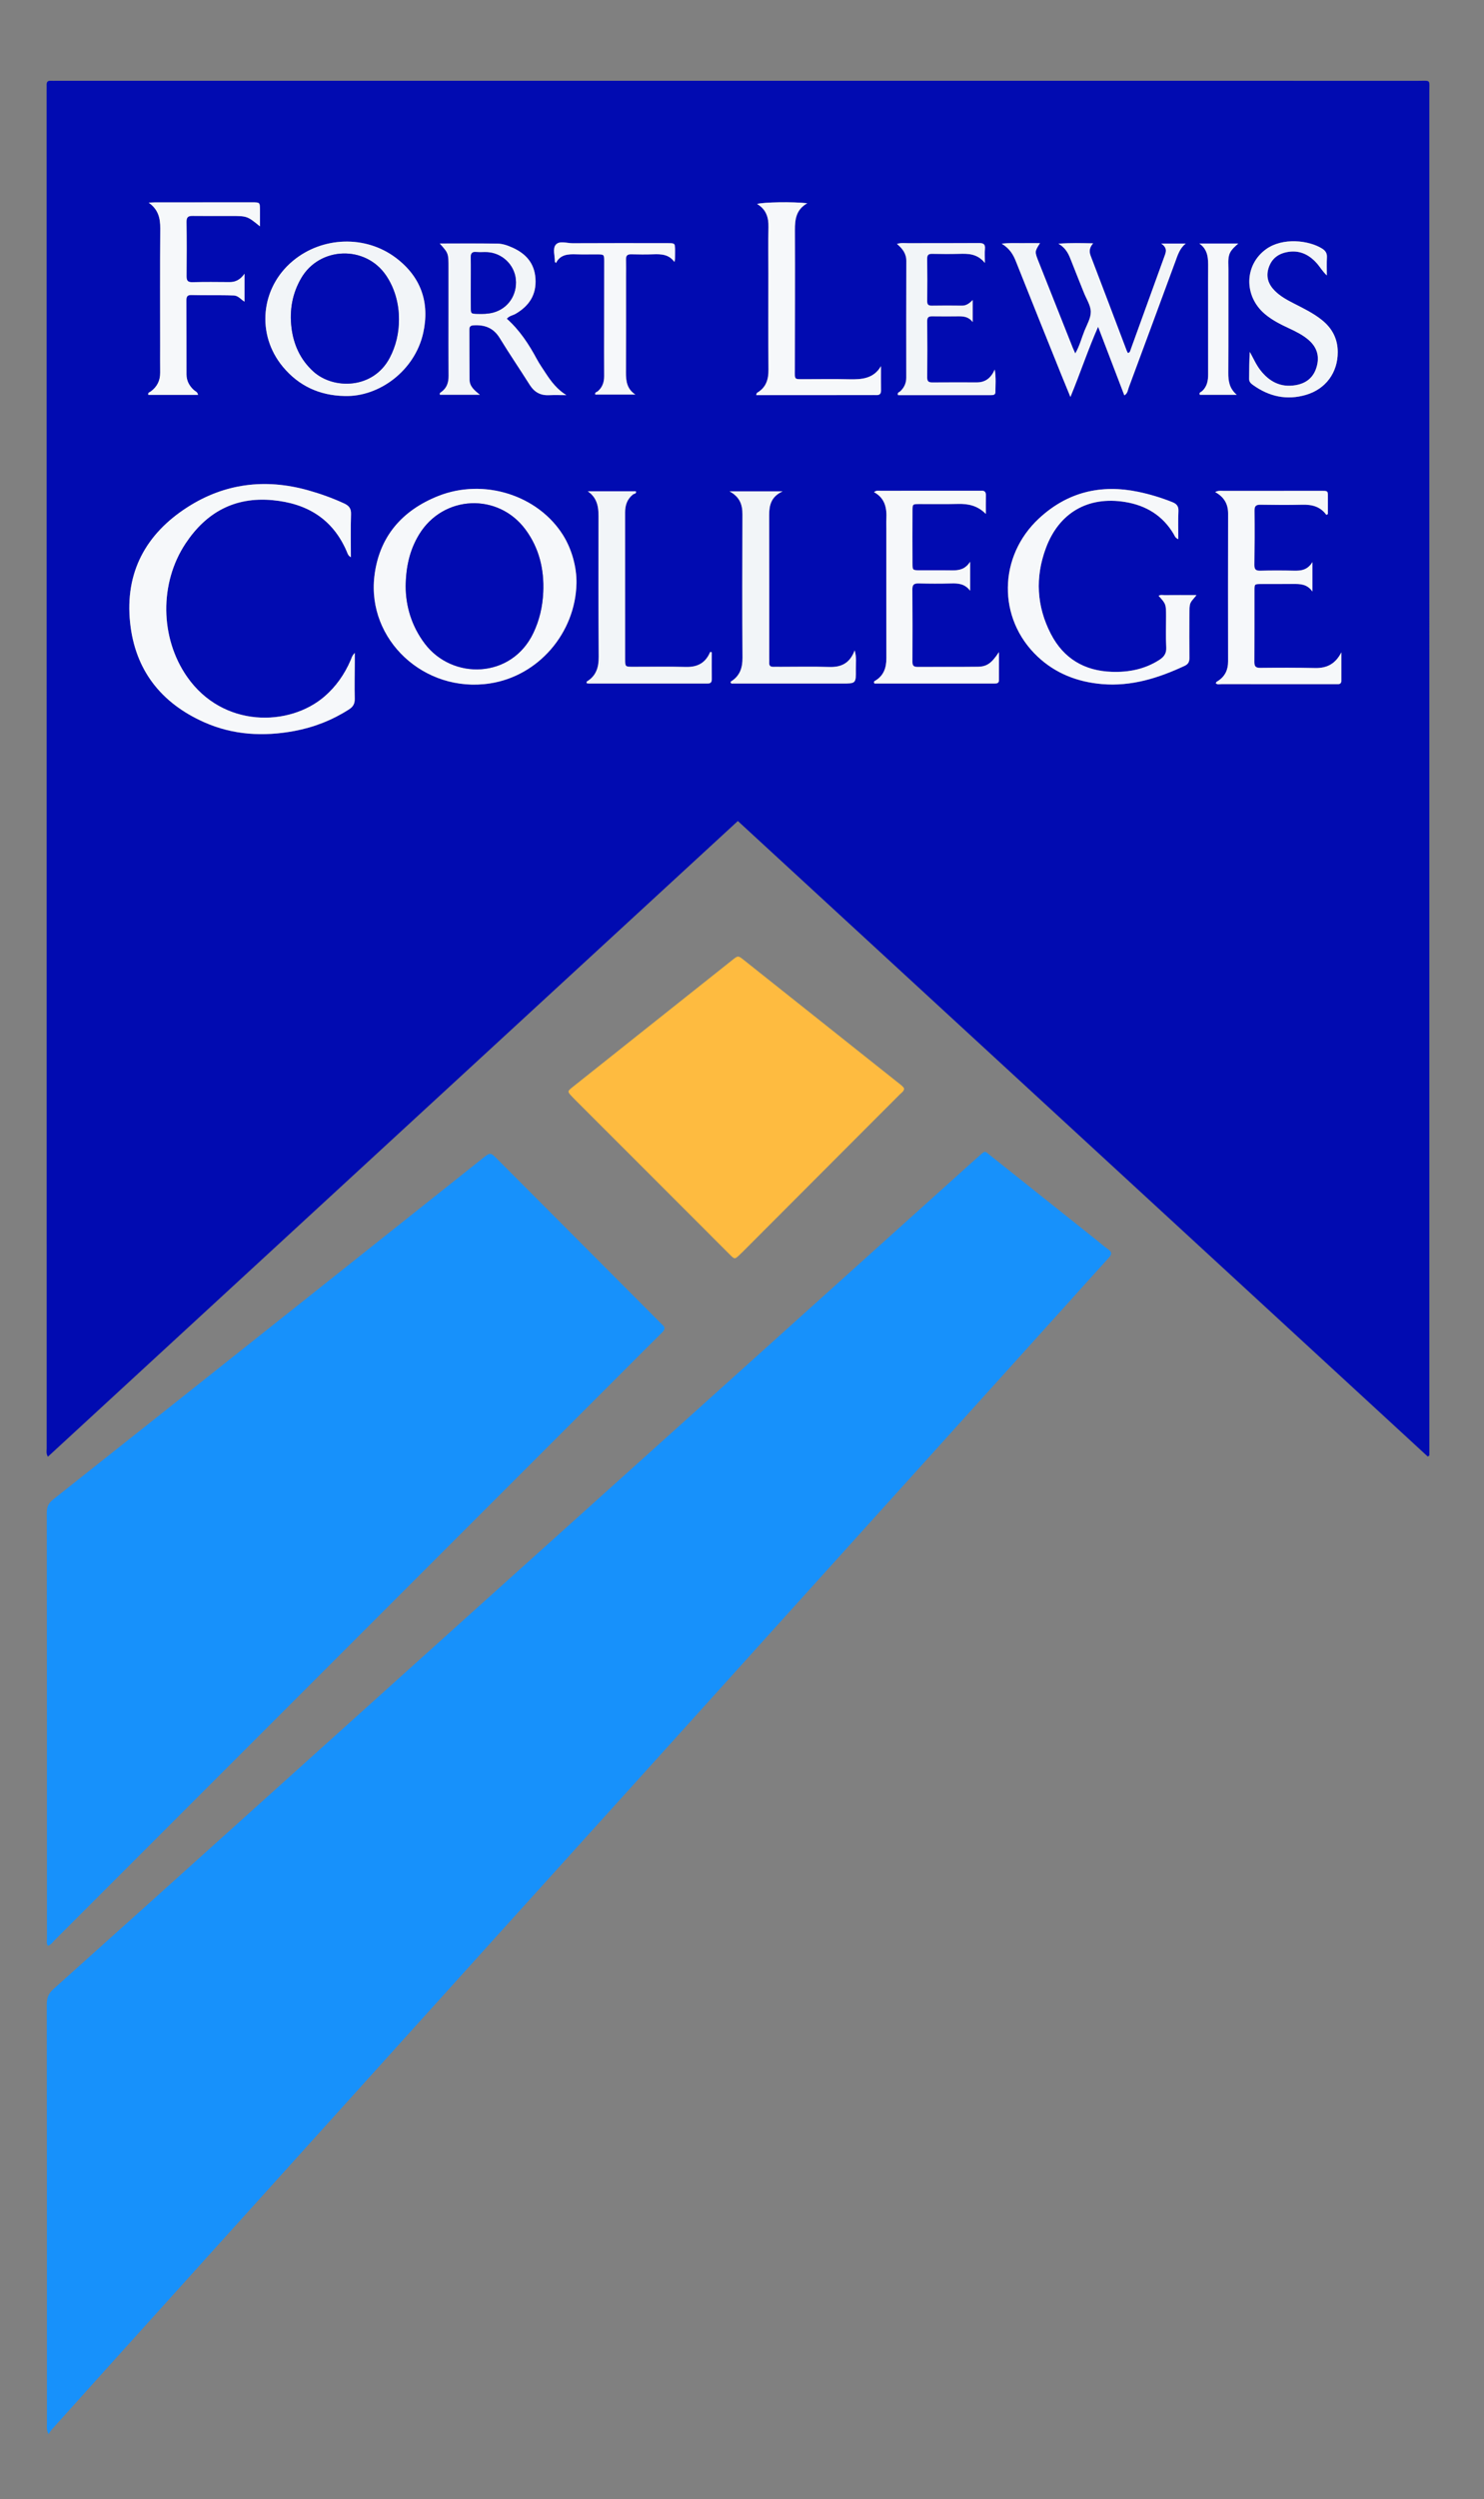 <svg xmlns="http://www.w3.org/2000/svg" width="164" height="276" viewBox="0 0 164 276"><rect x="0" y="0" width="164" height="276" fill="#808080" stroke="none"/><g fill-rule="evenodd" clip-rule="evenodd"><path fill="#010BB1" d="M157.782 160.852L81.542 90.67c-25.45 23.432-50.832 46.8-76.245 70.2-.22-.347-.138-.642-.138-.917-.005-50.022-.005-100.045-.005-150.068 0-.163.007-.326 0-.488-.013-.31.09-.497.44-.477.228.014.457 0 .685 0 50.153 0 100.306 0 150.458.004 1.423 0 1.223-.177 1.223 1.26.004 49.762.004 99.524.003 149.287v1.268l-.18.114zM38.776 61.538c0-1.65-.035-3.214.017-4.773.02-.635-.243-.93-.77-1.172-1.304-.6-2.647-1.08-4.027-1.463-4.708-1.306-9.193-.744-13.296 1.894-4.595 2.955-6.9 7.206-6.323 12.728.546 5.242 3.422 8.896 8.202 11.015 3.187 1.414 6.544 1.594 9.948.96 2.162-.404 4.18-1.19 6.04-2.384.468-.3.648-.635.635-1.19-.032-1.365 0-2.733.004-4.1v-.946c-.31.318-.355.573-.454.8-.667 1.547-1.603 2.897-2.883 4.004-3.89 3.365-11.257 3.5-15.207-2.185-2.98-4.287-3.07-10.33-.143-14.725 2.272-3.41 5.406-5.155 9.6-4.766 3.808.354 6.65 2.067 8.202 5.67.086.2.122.44.454.634zm24.93 2.916c.042-1.81-.52-3.83-1.5-5.38-2.778-4.4-8.747-6.298-13.787-4.292-4.005 1.593-6.53 4.515-7.045 8.844-.833 7.017 5.506 12.952 12.768 11.846 5.385-.822 9.438-5.594 9.563-11.018zm66.51-4.913c0-1.085-.038-2.095.014-3.1.028-.572-.237-.814-.705-1-1.212-.482-2.455-.86-3.73-1.126-4.136-.86-7.82.024-10.95 2.913-4.548 4.2-4.633 11.078-.186 15.274 1.992 1.882 4.428 2.816 7.132 3.045 3.248.275 6.236-.666 9.133-2.02.428-.2.526-.487.52-.923-.02-1.53-.01-3.06-.005-4.59 0-.39 0-.784.05-1.17.053-.42.422-.688.733-1.125-1.268 0-2.4-.004-3.532.004-.215.002-.446-.066-.648.082.803.873.823.928.823 2.24 0 1.14-.05 2.282.02 3.418.04.688-.235 1.077-.773 1.422-1.597 1.02-3.355 1.37-5.217 1.312-3.062-.097-5.364-1.478-6.77-4.2-1.57-3.05-1.737-6.234-.548-9.45 1.45-3.92 4.66-5.78 8.77-5.107 2.3.376 4.143 1.487 5.356 3.534.11.187.16.43.512.57zm-21.27-2.785c0-.682-.012-1.363.004-2.044.01-.37-.13-.545-.508-.517-.13.01-.26 0-.39 0-3.582 0-7.164 0-10.745.006-.214 0-.447-.077-.717.15 1.214.655 1.43 1.756 1.365 2.98-.02.358-.003.717-.003 1.075 0 4.753-.006 9.507.006 14.26.003 1.086-.3 1.984-1.3 2.545-.087.048-.104.154-.013.27h13.062c.13 0 .26.002.39-.01.19-.018.293-.142.294-.322.007-1.044.004-2.09.004-3.134-.8 1.202-1.304 1.605-2.35 1.617-2.213.026-4.427.003-6.64.017-.412.002-.574-.13-.572-.558.012-2.67.015-5.34-.005-8.01-.004-.525.195-.666.69-.654 1.205.03 2.41.03 3.614 0 .765-.018 1.482.03 2.08.803v-3.19c-.546.835-1.225.957-1.974.946-1.204-.017-2.41 0-3.613-.007-.765-.006-.78-.016-.783-.742-.01-1.954-.01-3.907 0-5.86.003-.696.02-.71.71-.716 1.432-.01 2.864.027 4.296-.013 1.164-.032 2.196.188 3.1 1.105zm37.63.102l.176-.09c0-.514.002-1.026 0-1.54-.004-1.1.12-1.02-.97-1.02-3.518 0-7.035 0-10.552.004-.278 0-.57-.065-.935.13.978.537 1.434 1.313 1.43 2.385-.013 5.44-.01 10.877-.002 16.316.002.92-.328 1.643-1.104 2.152-.1.063-.237.104-.247.27.19.174.424.087.634.088 4.136.006 8.27.004 12.408.004.13 0 .26-.006.39 0 .272.012.435-.083.434-.382-.004-1.042-.002-2.085-.002-3.127-.64 1.252-1.572 1.757-2.896 1.728-2.018-.043-4.037-.04-6.057-.017-.52.005-.663-.17-.66-.67.02-2.638.004-5.275.01-7.913.002-.664.018-.674.728-.68 1.172-.008 2.345.008 3.517-.005.79-.008 1.567-.008 2.166.837v-3.25c-.562.898-1.278.965-2.054.947-1.236-.03-2.476-.03-3.712.002-.52.014-.662-.17-.655-.67.03-1.986.04-3.973.015-5.96-.007-.528.182-.664.672-.657 1.53.02 3.062.04 4.59-.002 1.07-.027 2 .19 2.675 1.122zm-29.61-29.947c.907.526 1.17 1.254 1.45 1.978.446 1.152.916 2.295 1.37 3.443.276.696.747 1.39.758 2.092s-.42 1.418-.698 2.11c-.324.806-.53 1.663-1.015 2.5-.122-.276-.218-.47-.297-.67-1.262-3.173-2.522-6.345-3.778-9.52-.418-1.057-.413-1.06.178-1.992-.716 0-1.393-.006-2.07 0-.653.01-1.312-.037-2.165.058.902.555 1.275 1.21 1.572 1.958 1.666 4.2 3.36 8.392 5.045 12.584.296.734.6 1.464.98 2.39 1.094-2.645 1.92-5.17 3.06-7.755l2.897 7.574c.37-.207.38-.57.49-.86 1.723-4.632 3.433-9.268 5.143-13.903.267-.723.483-1.47 1.154-2h-2.713c.75.5.508.996.33 1.49l-3.69 10.177c-.06.17-.078.376-.32.422-.046-.088-.1-.17-.133-.26-1.327-3.496-2.646-6.994-3.986-10.485-.19-.495-.12-.913.276-1.368-1.282-.022-2.437-.06-3.838.038zM38.083 43.733c3.824.117 7.76-2.805 8.685-6.958.748-3.354-.245-6.2-3.006-8.29-3.368-2.55-8.154-2.37-11.397.33-3.573 2.976-4.072 8.122-1.102 11.692 1.765 2.124 4.066 3.173 6.82 3.226zm24.502-.097c-1.005-.623-1.676-1.494-2.283-2.427-.337-.52-.696-1.026-.987-1.57-.883-1.642-1.897-3.183-3.303-4.436.267-.338.652-.364.954-.54 1.507-.874 2.333-2.113 2.208-3.92-.118-1.69-1.07-2.737-2.538-3.397-.534-.24-1.102-.442-1.688-.448-2.11-.023-4.218-.01-6.352-.01.97 1.082.97 1.082.97 2.704v4.785c0 2.375-.014 4.75.007 7.127.006.738-.193 1.34-.803 1.782-.1.072-.233.135-.148.303h4.412c-.633-.498-1.133-.938-1.14-1.637-.022-1.855-.012-3.71-.022-5.565-.002-.33.136-.443.46-.463 1.233-.077 2.205.28 2.89 1.4 1.07 1.747 2.225 3.44 3.318 5.174.5.793 1.168 1.18 2.107 1.14.645-.026 1.292-.004 1.938-.004zM86.49 54.263h-5.868c1.156.63 1.43 1.49 1.426 2.548-.02 5.27-.03 10.54.007 15.81.008 1.14-.293 2.033-1.28 2.646-.063.04-.05.113.055.22h12.227c1.53 0 1.543 0 1.525-1.55-.008-.645.098-1.305-.13-2.113-.54 1.443-1.5 1.874-2.818 1.833-1.788-.056-3.578-.014-5.367-.014-.26 0-.52-.01-.78 0-.316.01-.498-.1-.478-.445.01-.162-.003-.325-.003-.488 0-5.27.007-10.54-.006-15.81 0-1.094.21-2.05 1.49-2.637zM21.886 43.605c-.063-.347-.32-.397-.477-.544-.5-.467-.8-1.024-.8-1.716-.005-2.734.002-5.47-.01-8.203-.003-.42.138-.57.562-.56 1.074.025 2.148.014 3.222.022.488.003.976.01 1.463.027.492.018.782.455 1.177.682v-3.085c-.48.673-1.003.93-1.668.924-1.367-.01-2.735-.025-4.1.012-.553.015-.645-.224-.64-.696.017-1.986.024-3.972-.005-5.957-.007-.53.19-.672.677-.666 1.4.02 2.8.004 4.2.006 1.835.002 1.835.004 3.242 1.15v-1.793c-.006-.855-.008-.864-.838-.864-3.58-.003-7.16 0-10.742.003-.24 0-.48.023-.72.036 1.05.737 1.29 1.7 1.28 2.852-.033 4.297-.013 8.594-.013 12.89 0 1.01-.008 2.02.002 3.028.008.88-.338 1.572-1.05 2.087-.118.084-.328.105-.258.366h5.494zM78.66 72.048c-.144-.086-.172-.056-.208.027-.506 1.153-1.392 1.61-2.645 1.58-1.952-.05-3.906-.01-5.86-.016-.852-.003-.86-.01-.86-.838-.003-3.32 0-6.64 0-9.96 0-2.084.003-4.168-.003-6.25-.002-.793.222-1.466.86-1.98.118-.096.427-.074.325-.357h-5.312c1.005.694 1.192 1.655 1.188 2.755-.016 5.176-.013 10.352.02 15.527.01 1.164-.283 2.11-1.32 2.734-.027.017-.004.116-.004.187.095.01.188.027.28.027H77.82c.13 0 .26-.005.39-.002.332.01.454-.16.452-.48-.01-.998-.003-1.996-.003-2.954zm4.907-28.413h1.056c3.873 0 7.745 0 11.618-.002.196 0 .392-.01.587 0 .358.02.542-.12.537-.504-.01-.898-.004-1.795-.004-2.692-.818 1.383-2.113 1.48-3.497 1.45-1.66-.038-3.32-.008-4.98-.01-1.15 0-1.04.072-1.04-1.058.004-5.142.028-10.284.008-15.425-.004-1.182.13-2.248 1.365-2.947-1.59-.182-4.85-.128-5.546.08.996.59 1.283 1.48 1.256 2.572-.04 1.69-.01 3.384-.01 5.077 0 3.547-.02 7.095.01 10.642.01 1.097-.27 1.982-1.258 2.56-.04.02-.044.106-.1.255zm25.277-14.6c0-.665-.033-1.113.008-1.554.052-.548-.202-.643-.687-.64-2.604.02-5.21.006-7.813.014-.382 0-.77-.064-1.226.083.61.51 1.04 1.065 1.038 1.883-.017 4.297-.01 8.595-.007 12.892 0 .59-.222 1.07-.637 1.478-.12.118-.4.15-.272.446h10.054c.13 0 .26 0 .39-.008.19-.013.31-.124.31-.307.006-.773.083-1.552-.07-2.51-.45 1-1.083 1.42-1.99 1.418-1.628-.003-3.256-.007-4.883.005-.387.003-.596-.075-.592-.532.02-2.082.018-4.166 0-6.25-.004-.468.227-.527.604-.52.78.017 1.562.004 2.344.006.74.002 1.51-.122 2.077.627v-2.43c-.398.41-.735.63-1.194.622-1.107-.017-2.215-.015-3.32.002-.375.006-.515-.12-.51-.502.015-1.562.02-3.125-.003-4.688-.006-.45.188-.542.583-.534.976.02 1.953.027 2.93 0 1.012-.028 2.007-.04 2.864 1.003zm37.788 1.38c0-.666-.027-1.333.01-1.998.025-.456-.165-.732-.523-.96-1.458-.923-4.365-1.27-6.212.067-2.4 1.74-2.47 5.172-.12 7.156.804.678 1.734 1.143 2.68 1.584.767.358 1.525.73 2.17 1.296.928.814 1.21 1.814.856 2.994-.345 1.15-1.146 1.78-2.302 1.98-1.654.287-2.91-.38-3.907-1.658-.477-.612-.775-1.323-1.165-2.013-.07 1-.062 1.99-.074 2.978-.005.353.216.525.455.696 1.775 1.264 3.712 1.69 5.825 1.07 2.188-.64 3.516-2.458 3.514-4.722-.003-1.473-.618-2.634-1.748-3.542-.945-.76-2.032-1.283-3.104-1.83-.754-.387-1.5-.79-2.104-1.398-.69-.696-.998-1.496-.697-2.483.308-1.008 1.002-1.575 2-1.78 1.34-.275 2.42.208 3.313 1.198.383.426.657.933 1.132 1.367zM61.445 29.04c.476-.948 1.336-.985 2.24-.955.78.025 1.56 0 2.34.007.733.007.746.014.746.755.004 2.44-.004 4.878-.006 7.318 0 1.79-.008 3.578.003 5.366.004.655-.178 1.212-.673 1.657-.125.112-.402.14-.303.383h4.422c-.918-.603-1.04-1.468-1.036-2.426.02-3.545.008-7.09.008-10.636 0-.618.014-1.236-.004-1.854-.012-.416.15-.58.57-.57.813.02 1.628.027 2.44 0 .88-.03 1.73-.007 2.338.842.04-.167.07-.23.07-.293.007-.325.012-.65.008-.976-.008-.793-.01-.804-.786-.804-3.513-.004-7.025-.013-10.538.008-.635.004-1.46-.308-1.86.162-.378.445-.09 1.246-.1 1.89-.003.02.032.038.123.13zm75.23 14.56c-.805-.683-.94-1.5-.933-2.432.024-3.806.007-7.61.015-11.417 0-.516-.062-1.035.07-1.55.138-.544.56-.885 1.012-1.307h-4.297c.99.692.983 1.7.973 2.716-.013 1.072-.004 2.145-.004 3.22 0 2.83-.003 5.66.003 8.488.002.706-.107 1.358-.658 1.868-.12.112-.398.16-.257.414h4.076z"/><path fill="#1791FB" d="M5.353 268.82c-.23-.524-.164-.85-.164-1.162-.004-15.436 0-30.87-.02-46.306 0-.71.188-1.195.73-1.68 7.107-6.36 14.194-12.743 21.284-19.123 8.784-7.905 17.565-15.813 26.35-23.717 8.98-8.077 17.96-16.15 26.94-24.228 8.446-7.598 16.892-15.2 25.337-22.798.8-.72 1.594-1.442 2.4-2.15.703-.618.588-.564 1.275-.018 3.898 3.098 7.794 6.203 11.69 9.306.433.345.848.715 1.3 1.033.44.308.396.56.057.93-1.582 1.73-3.14 3.48-4.71 5.22-5.277 5.85-10.557 11.695-15.836 17.542-4.58 5.074-9.164 10.146-13.744 15.22-4.123 4.566-8.24 9.138-12.365 13.703-6.873 7.61-13.75 15.214-20.624 22.823-8.444 9.35-16.884 18.7-25.326 28.052-6.086 6.74-12.172 13.482-18.256 20.226-1.983 2.198-3.963 4.4-5.942 6.605-.107.122-.19.264-.375.52zM5.29 214.89c-.184-.283-.1-.58-.1-.855-.004-15.66 0-31.317-.02-46.977 0-.658.206-1.068.71-1.468 9.596-7.595 19.18-15.203 28.763-22.812 6.22-4.937 12.435-9.878 18.65-14.82.894-.71.896-.72 1.69.078 5.976 5.99 11.95 11.985 17.924 17.978.092.093.176.193.276.275.373.304.3.56-.02.876-1.347 1.323-2.676 2.665-4.01 4-21.04 21.04-42.08 42.078-63.124 63.114-.218.22-.39.51-.74.61z"/><path fill="#FEBB40" d="M99.918 120.217c-.024.315-.276.444-.454.623-1.887 1.89-3.775 3.776-5.662 5.666l-11.73 11.75c-.093.092-.19.18-.283.27-.588.568-.59.57-1.142.02-2.693-2.694-5.385-5.39-8.08-8.083-2.992-2.992-5.986-5.983-8.98-8.975-.115-.115-.228-.233-.34-.35-.567-.602-.57-.605.054-1.103 2.494-1.986 4.99-3.97 7.486-5.955 3.388-2.692 6.777-5.382 10.165-8.075.598-.475.62-.487 1.24.005 4.816 3.824 9.627 7.652 14.442 11.48.916.728 1.835 1.455 2.75 2.184.202.162.422.308.533.543z"/><path fill="#F6F8FA" d="M38.776 61.538c-.333-.195-.368-.433-.454-.633-1.55-3.604-4.394-5.317-8.203-5.67-4.194-.39-7.328 1.354-9.6 4.765-2.927 4.394-2.836 10.438.143 14.726 3.95 5.684 11.317 5.55 15.207 2.186 1.28-1.108 2.216-2.458 2.883-4.003.1-.23.145-.484.454-.802v.946c-.005 1.367-.037 2.734-.004 4.1.013.555-.167.89-.635 1.19-1.86 1.193-3.878 1.98-6.04 2.383-3.404.635-6.76.455-9.95-.96-4.778-2.12-7.655-5.772-8.2-11.014-.577-5.522 1.727-9.773 6.322-12.728 4.103-2.638 8.588-3.2 13.296-1.894 1.38.384 2.724.863 4.026 1.464.527.244.79.537.77 1.172-.05 1.558-.016 3.12-.016 4.772zM63.706 64.454c-.125 5.424-4.177 10.196-9.562 11.018-7.262 1.106-13.6-4.83-12.768-11.846.515-4.33 3.04-7.25 7.044-8.844 5.04-2.005 11.01-.107 13.787 4.293.977 1.55 1.54 3.57 1.5 5.38zm-18.874.283c.003 2.172.634 4.376 2.096 6.323 3.048 4.06 9.6 3.913 12.012-1.154.683-1.434 1.024-2.947 1.094-4.515.11-2.504-.445-4.846-1.95-6.894-3.025-4.112-9.104-3.838-11.763.522-1.023 1.68-1.46 3.525-1.488 5.72zM130.215 59.54c-.353-.14-.402-.383-.513-.57-1.214-2.046-3.058-3.156-5.355-3.533-4.11-.674-7.322 1.188-8.77 5.106-1.19 3.217-1.024 6.4.548 9.45 1.404 2.723 3.707 4.104 6.77 4.2 1.86.06 3.62-.29 5.216-1.31.54-.346.814-.735.773-1.423-.067-1.136-.018-2.278-.02-3.418 0-1.312-.02-1.367-.822-2.24.203-.147.435-.08.65-.08 1.133-.01 2.265-.005 3.532-.005-.312.437-.68.704-.734 1.126-.05.385-.048.778-.05 1.168-.004 1.53-.014 3.062.007 4.592.006.436-.093.724-.52.924-2.897 1.353-5.886 2.294-9.134 2.02-2.703-.23-5.14-1.164-7.132-3.045-4.447-4.195-4.362-11.072.187-15.273 3.128-2.89 6.813-3.774 10.95-2.913 1.274.266 2.518.643 3.73 1.125.467.185.732.427.704 1-.052 1.005-.015 2.015-.015 3.1zM108.946 56.755c-.904-.917-1.937-1.137-3.1-1.104-1.43.04-2.863.004-4.296.014-.688.005-.706.02-.71.716-.01 1.953-.01 3.907 0 5.86.004.726.02.736.784.74 1.204.01 2.41-.01 3.613.008.75.01 1.428-.11 1.974-.945v3.188c-.597-.772-1.314-.82-2.078-.8-1.203.03-2.41.026-3.613-.002-.497-.012-.696.13-.692.654.02 2.67.017 5.34.005 8.01-.002.427.16.56.57.557 2.215-.014 4.43.01 6.643-.017 1.045-.012 1.55-.415 2.35-1.617 0 1.044.002 2.09-.004 3.134 0 .18-.104.304-.294.322-.13.012-.26.01-.39.01H96.646c-.09-.116-.074-.222.012-.27 1-.56 1.304-1.458 1.3-2.545-.01-4.753-.004-9.507-.005-14.26 0-.358-.016-.717.003-1.074.064-1.225-.15-2.326-1.365-2.982.27-.225.504-.15.718-.15 3.58-.005 7.163-.005 10.744-.005.13 0 .26.01.39 0 .38-.028.52.147.51.518-.017.68-.006 1.36-.006 2.042zM146.577 56.857c-.674-.933-1.606-1.15-2.677-1.12-1.53.04-3.06.023-4.59 0-.49-.006-.68.13-.673.66.024 1.985.015 3.972-.015 5.958-.007.5.134.685.655.67 1.236-.033 2.476-.03 3.712-.002.774.018 1.49-.05 2.053-.947v3.25c-.6-.845-1.376-.845-2.166-.837-1.172.012-2.345-.004-3.517.004-.71.005-.726.016-.727.68-.007 2.638.008 5.275-.01 7.913-.004.5.138.675.66.67 2.02-.022 4.038-.026 6.056.017 1.323.03 2.255-.476 2.895-1.728 0 1.042-.002 2.084 0 3.127.002.3-.16.395-.432.382-.13-.006-.26 0-.39 0-4.138 0-8.273.002-12.41-.004-.21 0-.443.087-.633-.087.01-.166.148-.207.246-.27.776-.51 1.106-1.233 1.104-2.15-.007-5.44-.01-10.878.003-16.317.003-1.072-.453-1.848-1.43-2.386.364-.194.655-.127.934-.128 3.517-.006 7.034-.006 10.55-.004 1.092 0 .968-.08.972 1.02v1.54l-.173.09z"/><path fill="#F2F5F8" d="M116.966 26.91c1.4-.1 2.557-.06 3.838-.038-.397.455-.467.873-.276 1.37 1.34 3.49 2.66 6.988 3.986 10.483.034.09.087.173.132.26.243-.045.26-.252.322-.42 1.23-3.393 2.46-6.786 3.688-10.18.18-.492.42-.988-.33-1.488h2.713c-.672.53-.89 1.278-1.155 2-1.71 4.636-3.42 9.27-5.144 13.902-.107.29-.117.653-.488.86l-2.898-7.575c-1.14 2.583-1.965 5.11-3.06 7.756-.38-.925-.684-1.655-.98-2.39-1.685-4.193-3.378-8.384-5.044-12.584-.297-.748-.67-1.403-1.572-1.958.853-.095 1.512-.05 2.166-.057.677-.007 1.354 0 2.07 0-.592.933-.597.935-.18 1.993 1.257 3.174 2.518 6.346 3.78 9.52.078.2.174.394.297.67.484-.838.69-1.695 1.016-2.5.28-.693.71-1.41.698-2.11s-.48-1.397-.757-2.092c-.455-1.147-.925-2.29-1.37-3.442-.28-.724-.544-1.452-1.45-1.978zM38.083 43.733c-2.755-.054-5.055-1.103-6.82-3.226-2.97-3.57-2.472-8.716 1.1-11.69 3.244-2.702 8.03-2.88 11.398-.332 2.762 2.09 3.755 4.936 3.007 8.29-.925 4.154-4.86 7.076-8.684 6.958zm6.003-8.427c.012-1.85-.506-3.532-1.414-4.878-2.277-3.378-7.36-3.207-9.39.298-.987 1.7-1.303 3.53-1.072 5.443.228 1.885.976 3.547 2.422 4.86 2.208 2 6.6 1.97 8.432-1.51.697-1.32 1.016-2.728 1.022-4.214zM62.585 43.636c-.646 0-1.293-.02-1.938.005-.94.04-1.607-.348-2.107-1.14-1.093-1.732-2.25-3.426-3.318-5.174-.685-1.12-1.657-1.476-2.89-1.4-.324.02-.462.136-.46.465.01 1.856 0 3.71.02 5.566.01.7.51 1.14 1.142 1.637h-4.412c-.085-.168.047-.23.148-.304.61-.442.81-1.045.803-1.783-.02-2.376-.007-4.752-.007-7.128v-4.786c0-1.622 0-1.622-.97-2.704 2.133 0 4.243-.014 6.352.01.587.005 1.154.207 1.688.447 1.47.66 2.42 1.706 2.538 3.398.125 1.806-.7 3.045-2.208 3.92-.302.174-.687.2-.954.54 1.406 1.252 2.42 2.793 3.303 4.436.292.543.65 1.05.987 1.57.607.932 1.278 1.803 2.283 2.426zM52.03 31.243c0 .908-.01 1.816.002 2.724.01.672.02.677.72.697.585.017 1.166.01 1.74-.14 1.636-.427 2.68-1.946 2.51-3.675-.158-1.626-1.53-2.925-3.18-3-.39-.018-.783.03-1.168-.013-.556-.062-.645.216-.632.682.024.906.008 1.814.007 2.723zM86.49 54.263c-1.28.585-1.49 1.543-1.487 2.637.013 5.27.006 10.54.006 15.808 0 .163.01.326 0 .488-.02.346.163.456.478.445.26-.008.52 0 .78 0 1.79 0 3.58-.04 5.368.015 1.318.042 2.28-.39 2.817-1.833.23.81.123 1.47.13 2.114.02 1.55.007 1.548-1.525 1.548H80.832c-.104-.106-.118-.18-.056-.22.988-.612 1.29-1.505 1.28-2.646-.036-5.27-.027-10.54-.006-15.808.004-1.058-.27-1.917-1.426-2.548h5.866z"/><path fill="#F6F8FA" d="M21.886 43.605h-5.494c-.07-.26.14-.282.258-.367.71-.515 1.058-1.206 1.05-2.087-.012-1.008-.003-2.018-.003-3.026 0-4.297-.02-8.594.014-12.89.01-1.153-.23-2.115-1.28-2.853.24-.012.48-.035.72-.035 3.58-.003 7.162-.006 10.742-.003.83 0 .832.01.837.864.002.575 0 1.15 0 1.792-1.408-1.145-1.408-1.146-3.244-1.15-1.4 0-2.8.014-4.2-.005-.486-.007-.683.134-.675.665.03 1.985.023 3.97.006 5.957-.004.472.087.71.64.696 1.365-.036 2.733-.022 4.1-.01.665.006 1.187-.25 1.668-.924v3.085c-.395-.226-.685-.663-1.177-.682-.487-.02-.976-.024-1.463-.027-1.074-.007-2.148.004-3.222-.022-.424-.01-.565.14-.563.562.012 2.734.004 5.468.01 8.203 0 .692.3 1.25.8 1.717.155.148.413.198.476.545z"/><path fill="#F2F5F8" d="M78.66 72.048c0 .958-.006 1.956.002 2.953.002.32-.12.49-.453.48-.13-.002-.26.004-.39.004H65.122c-.093 0-.187-.02-.28-.028 0-.07-.024-.17.002-.186 1.038-.625 1.33-1.57 1.322-2.734-.034-5.175-.037-10.35-.02-15.527.002-1.102-.185-2.062-1.19-2.756h5.312c.102.283-.208.26-.325.356-.64.515-.864 1.188-.86 1.98.006 2.083 0 4.167 0 6.25 0 3.32 0 6.64.002 9.96 0 .83.008.836.86.838 1.954.004 3.908-.035 5.86.015 1.253.032 2.14-.426 2.645-1.58.036-.08.064-.11.207-.025z"/><path fill="#F6F8FA" d="M83.567 43.635c.056-.15.06-.234.1-.257.99-.576 1.27-1.46 1.26-2.56-.032-3.547-.012-7.094-.012-10.642 0-1.692-.03-3.385.01-5.077.028-1.09-.26-1.983-1.256-2.573.695-.208 3.955-.262 5.545-.08-1.234.7-1.37 1.765-1.364 2.947.022 5.142-.003 10.283-.007 15.425 0 1.13-.11 1.058 1.04 1.058 1.66 0 3.32-.03 4.98.01 1.384.03 2.68-.068 3.497-1.45 0 .896-.007 1.793.004 2.69.005.384-.18.522-.537.504-.195-.01-.39 0-.586 0-3.872 0-7.744 0-11.617.002h-1.056z"/><path fill="#F2F5F8" d="M108.844 29.036c-.856-1.042-1.852-1.03-2.865-1.003-.978.027-1.955.02-2.93 0-.397-.008-.59.084-.584.534.02 1.562.018 3.125.002 4.688-.004.382.136.508.51.502 1.106-.017 2.214-.02 3.32-.002.46.007.796-.213 1.194-.62v2.428c-.567-.75-1.337-.625-2.077-.627-.78-.002-1.562.01-2.344-.005-.377-.007-.607.052-.603.52.018 2.084.02 4.168 0 6.25-.004.458.205.536.59.533 1.628-.012 3.256-.01 4.884-.005.908.002 1.54-.42 1.992-1.418.152.958.075 1.737.07 2.51-.002.184-.12.295-.31.308-.13.01-.26.008-.39.008H99.246c-.127-.296.152-.328.272-.446.414-.41.636-.888.636-1.478-.003-4.297-.01-8.594.007-12.892.003-.818-.427-1.373-1.038-1.883.454-.146.844-.082 1.226-.083 2.605-.007 5.21.006 7.814-.013.484-.003.738.092.687.64-.04.442-.006.89-.006 1.556zM146.632 30.415c-.475-.434-.75-.94-1.133-1.367-.895-.99-1.976-1.474-3.315-1.198-.997.205-1.69.772-2 1.78-.3.988.007 1.79.698 2.484.605.61 1.35 1.012 2.104 1.397 1.07.55 2.158 1.073 3.104 1.832 1.13.908 1.746 2.07 1.748 3.542.002 2.265-1.325 4.08-3.514 4.722-2.113.62-4.05.194-5.824-1.07-.24-.17-.46-.343-.455-.695.013-.987.004-1.977.074-2.977.39.69.687 1.4 1.164 2.013.996 1.278 2.253 1.944 3.907 1.657 1.156-.2 1.958-.83 2.303-1.98.354-1.178.07-2.18-.856-2.993-.645-.564-1.403-.938-2.17-1.296-.945-.44-1.876-.906-2.68-1.584-2.35-1.983-2.28-5.416.12-7.156 1.847-1.338 4.754-.99 6.21-.066.36.227.55.503.524.96-.036.664-.008 1.33-.008 1.997z"/><path fill="#F6F8FA" d="M61.445 29.04c-.09-.09-.125-.108-.125-.127.01-.645-.277-1.446.102-1.89.4-.47 1.225-.158 1.86-.162 3.512-.02 7.024-.01 10.537-.007.775 0 .777.01.785.804.003.325 0 .65-.008.976 0 .063-.03.125-.07.293-.608-.85-1.457-.873-2.338-.843-.813.028-1.627.02-2.44 0-.422-.01-.583.155-.57.57.018.618.003 1.237.003 1.855 0 3.545.01 7.09-.008 10.636-.005.958.118 1.823 1.036 2.426h-4.42c-.1-.243.18-.27.303-.383.496-.445.677-1.002.673-1.656-.012-1.788-.005-3.577-.003-5.365.002-2.44.01-4.88.007-7.318 0-.74-.013-.748-.745-.755-.78-.008-1.562.02-2.342-.007-.902-.03-1.762.007-2.238.956zM136.676 43.6H132.6c-.142-.254.136-.3.257-.413.55-.51.66-1.163.658-1.868-.006-2.83-.003-5.66-.003-8.49 0-1.074-.01-2.147.004-3.22.01-1.017.017-2.024-.973-2.716h4.296c-.452.422-.875.763-1.014 1.306-.132.516-.068 1.035-.07 1.552-.007 3.805.01 7.61-.014 11.417-.007.93.128 1.747.934 2.43z"/><path fill="#010BB1" d="M44.832 64.737c.027-2.194.465-4.038 1.49-5.72 2.66-4.36 8.738-4.633 11.762-.52 1.506 2.047 2.062 4.39 1.95 6.894-.068 1.57-.41 3.083-1.093 4.516-2.41 5.066-8.963 5.212-12.01 1.154-1.464-1.947-2.095-4.15-2.098-6.323zM44.086 35.306c-.006 1.486-.325 2.893-1.02 4.214-1.834 3.48-6.225 3.512-8.433 1.51-1.447-1.312-2.194-2.974-2.422-4.86-.23-1.912.086-3.742 1.072-5.443 2.03-3.505 7.114-3.676 9.39-.298.908 1.344 1.426 3.026 1.414 4.876zM52.03 31.243c0-.908.017-1.816-.007-2.724-.012-.467.077-.745.632-.683.384.043.778-.005 1.167.013 1.65.075 3.023 1.373 3.18 3 .17 1.728-.874 3.248-2.51 3.674-.573.15-1.154.157-1.738.14-.7-.02-.712-.025-.72-.697-.013-.908-.005-1.817-.004-2.724z"/></g></svg>